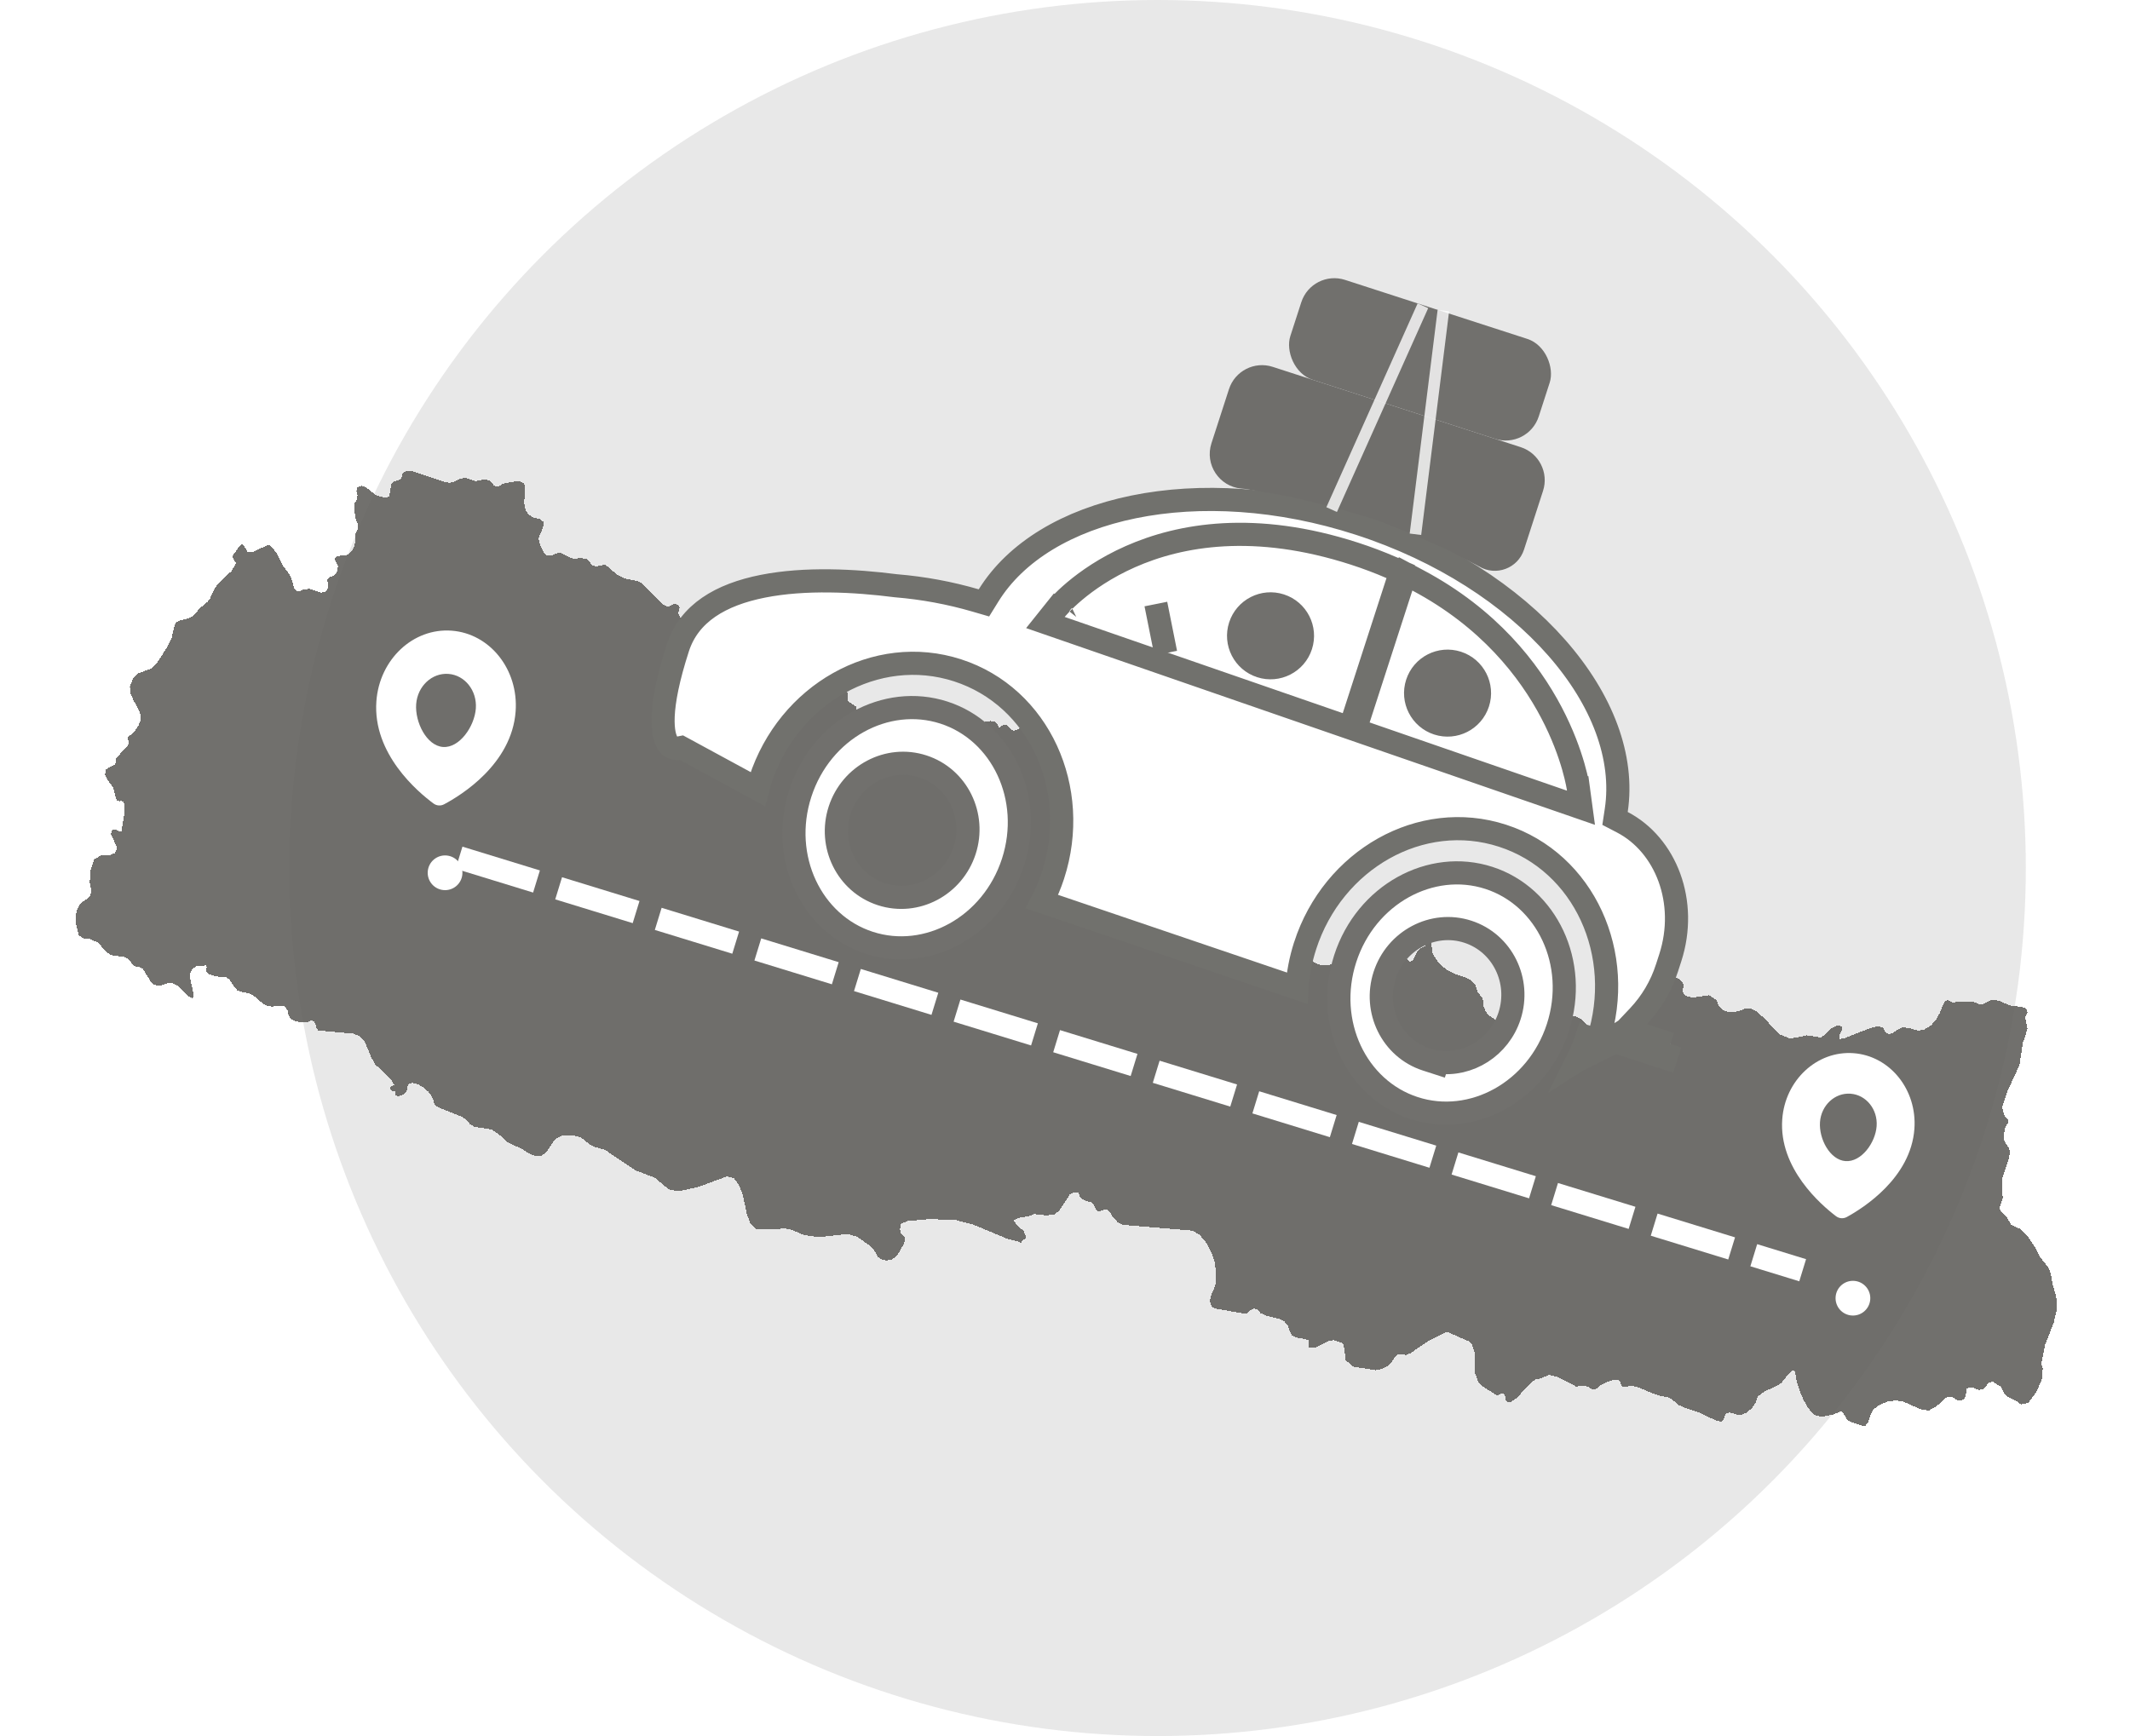 <svg width="184" height="150" viewBox="0 0 184 150" fill="none" xmlns="http://www.w3.org/2000/svg">
<circle cx="100" cy="75" r="75" fill="#D9D9D9" fill-opacity="0.6"/>
<g filter="url(#filter0_d_116_11)">
<path d="M174.094 82.937L174.612 83.005L174.896 83.08L175.077 83.199L175.144 83.466L174.941 83.914L175.139 84.846L174.985 85.449L174.749 86.067L174.45 88.035L173.396 90.32L172.991 91.528L172.99 91.775L173.038 91.992L173.179 92.43L173.244 92.525L173.447 92.698L173.495 92.793L173.467 92.994L173.388 93.133L173.293 93.26L173.231 93.42L173.108 93.96L173.082 94.221L173.135 94.536L173.248 94.775L173.546 95.196L173.625 95.449L173.556 96.022L173.17 97.19L172.927 97.925L173.007 99.532L172.774 100.228L172.76 100.423L172.81 100.604L172.924 100.768L173.278 101.047L173.731 101.829L174.119 102.027L174.449 102.142L174.742 102.364L175.229 102.92L175.71 103.62L176.096 104.388L176.307 104.723L176.833 105.371L177.043 105.709L177.163 106.093L177.336 107.066L177.605 107.951L177.673 108.379L177.685 108.813L177.645 109.274L177.403 110.308L176.664 112.201L176.463 113.204L176.363 113.708L176.372 113.94L176.464 114.218L176.391 115.164L175.89 116.32L175.202 117.209L174.573 117.347L174.253 117.095L173.555 116.764L173.239 116.524L173.089 116.32L172.917 115.937L172.802 115.761L172.752 115.778L172.22 115.424L172.193 115.336L171.84 115.463L171.27 116.05L170.92 116.088L170.522 115.93L170.164 115.84L169.912 115.97L169.823 116.464L169.71 116.825L169.425 117.007L169.081 116.997L168.785 116.784L168.432 116.637L168.007 116.833L167.802 117.026L167.335 117.463L166.613 117.876L165.88 117.75L164.332 117.063L163.693 117.007L163.02 117.112L162.38 117.366L161.846 117.762L161.644 118.111L161.343 118.966L161.115 119.207L160.834 119.185L159.936 118.886L159.652 118.747L159.439 118.469L159.264 118.132L159.031 117.941L158.425 118.197L157.346 118.427L156.735 118.247L156.204 117.673L155.789 116.945L155.519 116.302L155.515 116.302L155.169 115.203L155.119 114.821L155.013 114.395L154.78 114.427L154.509 114.702L153.956 115.407L153.714 115.63L152.979 115.971L152.427 116.227L151.828 116.667L151.668 117.199L151.319 117.687L150.851 118.067L150.347 118.268L150.155 118.252L149.405 118.041L149.13 118.11L148.999 118.35L148.891 118.632L148.693 118.821L148.309 118.775L146.797 118.053L145.357 117.561L144.925 117.355L144.92 117.356L144.614 117.06L144.309 116.837L143.971 116.694L143.565 116.64L142.914 116.45L141.597 115.897L140.963 115.736L140.783 115.754L140.346 115.856L140.197 115.85L140.039 115.705L139.999 115.384L139.835 115.242L139.482 115.209L139.053 115.319L138.305 115.662L137.879 115.998L137.74 116.056L137.522 116.037L137.388 115.954L137.279 115.857L137.135 115.796L136.817 115.735L136.687 115.731L136.654 115.73L136.193 115.805L136.061 115.766L135.946 115.681L134.449 114.941L133.81 114.798L133.104 115.1L132.628 115.201L132.292 115.444L131.016 116.787L130.601 117.09L130.275 117.177L130.121 117.064L130.065 116.891L130.041 116.692L129.983 116.504L129.807 116.377L129.615 116.45L129.418 116.553L129.229 116.522L128.041 115.759L127.716 115.433L127.419 114.653L127.403 112.954L127.166 112.192L126.844 111.874L125.155 111.141L124.927 111.086L123.374 111.884L122.528 112.455L121.831 112.927L121.473 113.08L121.087 113.004L120.732 113.02L120.422 113.36L120.173 113.732L120.134 113.789L119.828 114.067L119.141 114.353L118.834 114.392L116.899 114.081L116.239 113.517L116.158 112.731L116.018 112.05L115.185 111.795L114.727 111.89L113.624 112.455L113.1 112.46L113.035 112.157L113.025 111.809L112.655 111.666L112.393 111.657L112.133 111.611L111.638 111.413L111.424 111.018L111.26 110.554L110.921 110.149L110.435 109.932L109.384 109.692L108.876 109.45L108.873 109.448L108.62 109.112L108.295 109.072L107.971 109.226L107.716 109.465L107.486 109.492L104.96 109.067L104.677 108.908L104.51 108.429L104.639 107.89L104.876 107.338L105.029 106.824L105.049 105.905L104.918 105.035L104.64 104.201L104.225 103.404L103.631 102.691L102.986 102.326L97.005 101.833L96.533 101.593L96.095 101.084L95.85 100.676L95.554 100.491L94.946 100.652L94.748 100.612L94.473 100.077L94.261 99.885L93.751 99.737L93.518 99.629L93.307 99.452L93.175 99.042L92.807 98.995L92.417 99.204L91.508 100.585L91.104 100.924L90.457 101.014L89.627 100.949L89.355 100.887L89.335 100.895L88.896 101.073L87.956 101.234L87.574 101.431L87.787 101.78L88.434 102.377L88.506 102.586L88.61 102.811L88.624 102.998L88.43 103.095L88.32 103.196L88.196 103.427L88.168 103.403L88.047 103.303L87.074 103.056L84.093 101.819L82.547 101.409L80.282 101.331L78.361 101.505L77.848 101.747L77.767 101.98L77.752 102.264L77.819 102.526L78.17 102.918L78.169 103.196L78.059 103.497L77.683 104.198L77.374 104.581L76.999 104.844L76.543 104.912L76.058 104.794L75.83 104.586L75.669 104.277L75.39 103.865L75.109 103.602L74.011 102.846L73.229 102.623L70.733 102.89L69.408 102.7L68.419 102.265L67.891 102.152L65.34 102.234L64.829 101.748L64.52 100.9L64.153 99.204L63.817 98.346L63.405 97.807L63.282 97.772L62.82 97.639L60.313 98.559L58.588 98.935L57.772 98.767L56.557 97.755L54.895 97.121L52.257 95.346L51.331 95.083L50.963 94.917L50.54 94.548L50.096 94.24L50.067 94.233L49.581 94.123L48.523 94.123L47.946 94.449L47.219 95.502L46.784 95.871L46.217 95.884L45.616 95.603L45.008 95.234L43.928 94.748L43.03 93.958L42.556 93.641L42.058 93.514L41.005 93.376L40.572 93.104L40.567 93.102L40.261 92.705L39.818 92.454L37.919 91.703L37.582 91.483L37.475 91.277L37.429 91.039L37.3 90.717L36.993 90.32L36.588 89.959L36.122 89.689L35.639 89.569L35.33 89.643L35.219 89.868L35.162 90.161L35.002 90.45L34.723 90.629L34.388 90.718L34.156 90.636L34.189 90.303L33.847 90.254L33.701 90.089L33.764 89.892L34.061 89.735L33.728 89.206L32.407 87.959L32.066 87.344L31.513 86.012L31.038 85.518L30.536 85.313L28.47 85.126L27.499 85.038L27.326 84.802L27.259 84.519L27.163 84.278L26.909 84.165L26.603 84.304L26.207 84.333L25.794 84.292L25.455 84.218L25.048 83.979L24.917 83.664L24.852 83.32L24.652 82.99L24.348 82.89L23.511 82.971L23.123 82.935L22.761 82.76L21.901 82.023L21.543 81.831L20.886 81.714L20.519 81.582L20.279 81.334L19.797 80.601L19.518 80.439L18.747 80.377L18.384 80.293L18.003 80.141L17.847 79.97L17.836 79.753L17.85 79.549L17.771 79.418L17.333 79.448L16.988 79.471L16.601 79.741L16.43 80.077L16.415 80.481L16.734 81.937L16.663 82.252L16.241 82.075L15.274 81.12L14.88 80.936L14.469 80.956L14.087 81.101L13.698 81.197L13.272 81.069L13.01 80.8L12.339 79.707L12.17 79.591L11.789 79.537L11.614 79.474L11.441 79.316L11.191 78.966L11.06 78.827L10.695 78.648L9.963 78.595L9.558 78.495L9.24 78.292L8.467 77.449L7.768 77.126L7.585 77.107L7.204 77.069L6.799 76.808L6.579 75.877L6.55 75.409L6.565 74.982L6.661 74.577L6.877 74.173L7.168 73.89L7.493 73.681L7.762 73.424L7.895 73.005L7.894 73.001L7.753 72.244L7.821 71.19L8.132 70.267L8.733 69.898L9.086 69.911L9.512 69.872L9.894 69.719L10.116 69.385L10.028 69.032L9.589 68.092L9.659 67.744L10.007 67.662L10.284 67.839L10.483 67.865L10.751 66.294L10.78 65.745L10.681 65.312L10.518 65.197L10.332 65.225L10.153 65.212L10.018 64.981L9.774 64.054L9.266 63.334L9.079 62.958L9.118 62.535L9.319 62.349L9.895 62.095L9.996 61.868L10.023 61.562L10.147 61.395L10.318 61.246L10.479 60.987L10.486 60.983L10.864 60.63L11.021 60.432L11.146 60.208L11.143 60.088L11.077 59.963L11.033 59.822L11.091 59.653L11.194 59.551L11.433 59.388L11.541 59.29L11.95 58.727L12.144 58.22L12.125 57.703L11.876 57.111L11.536 56.513L11.283 55.943L11.222 55.349L11.457 54.672L11.95 54.182L13.135 53.733L13.534 53.325L14.447 51.903L14.828 51.125L15.017 50.254L15.15 49.834L15.437 49.633L16.164 49.465L16.542 49.303L16.785 49.11L17.267 48.552L17.946 47.981L18.126 47.739L18.641 46.697L18.896 46.37L20.031 45.312L20.375 44.655L20.043 44.055L20.3 43.747L20.615 43.283L20.917 43.01L21.146 43.279L21.384 43.675L21.751 43.728L23.08 43.123L23.239 43.098L23.472 43.266L23.775 43.631L24.055 44.067L24.391 44.805L24.937 45.535L25.128 45.878L25.44 46.891L25.452 46.93L25.738 47.121L26.272 46.929L26.751 46.87L27.743 47.217L28.19 47.084L28.37 46.728L28.273 46.073L28.535 45.85L28.883 45.703L29.066 45.533L29.084 45.481L29.149 45.288L29.194 44.917L29.148 44.76L28.945 44.411L28.941 44.237L29.144 44.056L29.459 44.002L29.794 43.986L30.052 43.92L30.354 43.659L30.562 43.313L30.672 42.914L30.692 42.171L30.905 41.714L30.954 41.484L30.915 41.284L30.746 40.919L30.695 40.715L30.593 39.894L30.628 39.513L30.81 39.153L30.882 38.817L30.797 38.449L30.82 38.138L31.214 37.974L31.612 38.093L32.434 38.752L32.87 38.934L33.416 38.963L33.638 38.856L33.778 37.929L33.858 37.725L34.001 37.614L34.382 37.506L34.644 37.352L34.732 37.142L34.775 36.931L34.894 36.773L35.346 36.666L35.803 36.761L38.399 37.647L38.853 37.717L39.305 37.595L39.723 37.39L40.157 37.275L41.069 37.569L41.764 37.444L42.175 37.484L42.37 37.597L42.649 37.92L42.803 38.032L43.008 38.046L43.197 37.957L43.385 37.837L43.572 37.753L44.429 37.61L44.91 37.61L45.245 37.746L45.371 38.099L45.279 39.472L45.4 40.09L45.663 40.476L46.064 40.704L46.617 40.843L46.959 41.11L46.908 41.569L46.519 42.506L46.574 42.824L46.756 43.304L46.993 43.762L47.209 44.008L47.633 44.03L47.985 43.852L48.356 43.746L49.334 44.236L49.754 44.259L50.173 44.219L50.642 44.292L50.825 44.418L51.107 44.781L51.288 44.9L51.629 44.92L51.939 44.84L52.252 44.812L52.585 44.98L52.887 45.304L53.246 45.597L53.644 45.835L54.047 45.998L55.067 46.207L55.447 46.386L57.208 48.185L57.587 48.403L57.802 48.374L58.209 48.199L58.421 48.193L58.675 48.325L58.699 48.516L58.629 48.756L58.598 49.043L58.825 49.422L60.158 50.269L60.597 50.82L60.842 51.009L61.099 51.116L61.355 51.175L61.58 51.29L61.748 51.561L62.08 51.957L62.492 51.765L62.919 51.37L63.303 51.159L63.504 51.229L63.837 51.55L64.017 51.661L64.228 51.669L64.675 51.555L64.916 51.575L66.181 52.478L66.368 52.7L66.702 53.239L66.932 53.387L67.229 53.338L67.326 53.074L67.353 52.74L67.428 52.48L67.564 52.407L68.09 52.219L68.561 52.12L68.809 52.106L69.052 52.174L69.353 52.361L69.439 52.475L69.543 52.777L69.609 52.878L69.777 52.96L70.135 53.045L70.296 53.12L70.819 53.558L71.019 53.848L71.104 54.193L71.053 54.394L70.946 54.533L70.854 54.701L70.85 54.98L71.242 55.454L72.522 55.043L73.134 55.555L73.229 55.97L73.21 56.32L73.276 56.61L73.945 57.059L74.015 57.312L74.02 57.6L74.151 57.916L74.417 58.119L74.69 58.223L74.92 58.376L75.17 59.015L75.414 59.19L76.001 59.364L76.385 59.579L76.616 59.912L76.897 60.767L76.99 61.267L77.064 61.497L77.219 61.673L77.479 61.749L78.005 61.767L78.24 61.928L78.496 62.05L79.341 62.123L79.645 62.109L79.953 61.946L79.973 61.935L80.092 61.593L80.14 61.177L80.251 60.779L80.628 60.332L81.106 60.11L81.627 60.038L82.149 60.038L82.604 59.934L83.472 59.395L83.943 59.202L84.083 59.112L84.226 58.784L84.337 58.65L84.952 58.415L85.33 58.321L85.583 58.295L85.843 58.335L86.043 58.417L86.183 58.584L86.267 58.888L86.507 58.728L86.759 58.632L87.001 58.663L87.209 58.888L87.517 59.143L87.875 59.043L88.248 58.85L88.61 58.823L88.824 59.028L89.013 59.646L89.182 59.884L89.467 59.922L89.789 59.843L90.068 59.853L90.227 60.169L90.134 60.568L89.895 60.961L89.74 61.363L89.901 61.797L90.397 62.198L90.538 62.349L90.632 62.564L90.822 63.285L91.314 63.52L91.786 63.623L92.037 63.901L91.73 65.934L92.17 66.513L92.404 66.82L93.503 67.326L94.921 67.477L95.182 67.558L95.411 67.721L95.804 68.255L96.275 68.585L96.468 68.779L96.882 69.811L97.192 70.236L97.716 70.338L98.182 70.278L98.545 70.393L98.898 70.562L99.318 70.668L100.469 70.745L100.663 70.832L100.9 71.219L101.056 71.374L101.471 71.483L101.865 71.524L102.125 71.69L102.125 72.774L102.411 72.939L103.351 72.891L103.759 73.055L104.355 73.616L104.737 73.864L105.01 73.946L105.258 73.955L106.381 73.771L106.633 73.789L106.98 73.866L107.205 73.875L107.398 73.79L107.546 73.628L107.747 73.059L107.856 72.907L108.432 72.516L108.617 72.446L108.78 72.345L108.898 72.144L109.054 71.724L109.168 71.512L109.294 71.367L109.75 71.214L110.177 71.336L110.982 71.79L112.016 72.01L112.187 72.269L112.076 73.45L112.03 73.647L111.926 73.869L111.789 73.998L111.452 74.179L111.347 74.359L111.329 74.497L111.37 74.931L111.276 75.254L110.781 75.625L110.679 75.865L110.971 77.111L111.015 77.561L111.006 78.258L111.002 78.559L111.182 78.884L111.659 79.113L112.165 79.069L112.562 78.822L112.942 78.704L113.658 79.24L114.045 79.355L114.451 79.402L114.784 79.392L115.054 79.297L115.598 78.981L115.83 78.919L116.111 79.016L116.316 79.198L116.549 79.349L116.904 79.35L117.201 79.174L117.63 78.6L117.895 78.395L118.227 78.347L118.546 78.43L119.17 78.672L119.608 78.547L120.079 78.493L120.555 78.504L121.008 78.576L121.449 78.817L121.752 79.074L122.014 79.041L122.487 78.138L122.634 77.988L123.051 77.787L123.179 77.638L123.182 77.434L123.155 77.212L123.201 77.017L123.478 76.936L123.631 77.428L123.769 78.448L124.151 79.01L124.587 79.475L125.081 79.852L125.65 80.148L126.592 80.465L127.055 80.687L127.399 81.016L127.498 81.248L127.644 81.746L128.046 82.187L128.108 82.399L128.105 82.623L128.145 82.9L128.358 83.418L128.607 83.709L129.386 84.275L129.686 84.676L129.724 85.121L129.679 85.592L129.713 86.067L130.005 86.615L130.377 86.722L131.31 86.519L131.825 86.523L131.889 86.505L132.032 86.467L132.304 86.307L132.883 85.598L132.99 85.495L132.954 85.256L132.835 85.105L132.686 84.981L132.567 84.816L132.531 84.563L132.572 84.358L132.555 84.171L132.356 83.98L132.356 83.976L132.354 83.977L132.133 83.853L132.088 83.722L132.112 83.572L132.093 83.38L132.144 82.982L132.148 82.858L132.065 82.684L131.799 82.361L131.746 82.133L133.345 80.118L133.762 80.158L134.011 80.587L134.091 81.156L134.006 81.629L133.871 82.036L133.938 82.248L134.106 82.407L134.281 82.651L134.488 83.306L134.658 83.568L134.977 83.713L134.98 83.714L134.99 83.717L135.413 83.795L135.836 83.798L136.234 83.85L136.599 84.077L137.141 84.641L137.349 84.762L137.553 84.78L137.711 84.697L137.867 84.591L138.054 84.543L138.248 84.619L138.994 85.125L139.41 85.248L139.684 85.199L140.394 84.74L140.809 84.459L141.052 84.097L141.137 83.647L141.078 83.112L141.032 82.709L141.131 82.433L141.284 82.186L141.405 81.86L141.419 81.51L141.393 81.14L141.418 80.793L141.585 80.517L141.905 80.428L142.203 80.598L142.51 80.836L142.84 80.948L143.135 80.844L143.551 80.391L143.793 80.235L144.165 80.224L144.581 80.345L144.974 80.55L145.287 80.783L145.401 81.052L145.392 81.748L145.578 82.043L146.216 82.198L147.649 81.993L148.261 82.395L148.261 82.398L148.494 82.935L148.862 83.28L149.326 83.445L149.854 83.439L150.454 83.279L150.689 83.18L150.82 83.125L151.168 83.113L151.707 83.371L152.417 83.99L153.677 85.347L154.522 85.699L155.06 85.675L156.087 85.452L157.295 85.648L157.745 85.313L158.152 84.86L158.703 84.599L159.156 84.689L159.092 85.011L158.894 85.419L158.928 85.767L159.288 85.72L161.051 85.028L161.827 84.753L162.172 84.682L162.586 84.754L162.692 84.856L162.789 85.032L162.915 85.21L163.097 85.327L163.438 85.303L164.039 84.897L164.336 84.772L164.832 84.81L165.226 84.922L165.692 85.055L166.225 84.952L166.8 84.603L167.236 84.117L167.565 83.526L167.819 82.863L168.023 82.48L168.239 82.418L168.658 82.602L170.268 82.518L170.492 82.566L170.947 82.742L171.198 82.769L171.466 82.693L171.982 82.421L172.221 82.37L172.703 82.48L173.628 82.88L174.094 82.937Z" fill="#62615D" fill-opacity="0.9" shape-rendering="crispEdges"/>
</g>
<path fill-rule="evenodd" clip-rule="evenodd" d="M159.537 105.154C160.966 104.373 165.067 101.777 165.375 97.541C165.621 94.156 163.264 91.227 160.112 90.998C156.959 90.769 154.204 93.327 153.959 96.712C153.651 100.946 157.311 104.105 158.606 105.085C158.879 105.291 159.236 105.318 159.537 105.154ZM159.428 100.324C160.779 100.422 162.008 98.755 162.113 97.304C162.218 95.854 161.209 94.598 159.857 94.5C158.506 94.402 157.326 95.499 157.22 96.949C157.115 98.4 158.077 100.226 159.428 100.324Z" fill="white"/>
<circle cx="160.065" cy="112.168" r="1.5" transform="rotate(4.152 160.065 112.168)" fill="white"/>
<path fill-rule="evenodd" clip-rule="evenodd" d="M38.363 69.494C39.832 68.715 44.206 66.024 44.542 61.472C44.807 57.862 42.331 54.737 39.009 54.492C35.688 54.247 32.78 56.976 32.514 60.586C32.179 65.138 36.112 68.441 37.45 69.427C37.72 69.625 38.068 69.651 38.363 69.494ZM38.269 64.541C39.693 64.646 40.991 62.766 41.105 61.219C41.219 59.671 40.158 58.332 38.734 58.227C37.311 58.123 36.065 59.292 35.951 60.839C35.837 62.386 36.846 64.436 38.269 64.541Z" fill="white"/>
<circle cx="38.447" cy="75.412" r="1.5" transform="rotate(4.213 38.447 75.412)" fill="white"/>
<path d="M40.61 74.403L154.768 109.459" stroke="white" stroke-width="2" stroke-linecap="square" stroke-dasharray="5 4"/>
<path d="M69.135 68.544C70.933 62.993 76.542 59.951 81.543 61.571C86.544 63.19 89.305 68.945 87.508 74.495C85.711 80.044 80.101 83.086 75.1 81.466C70.099 79.847 67.338 74.094 69.135 68.544ZM72.537 69.995C71.559 73.014 73.144 76.291 76.145 77.263C79.147 78.235 82.352 76.51 83.33 73.49C84.308 70.47 82.723 67.193 79.721 66.221C76.72 65.249 73.515 66.976 72.537 69.995Z" fill="white" stroke="#71706D" stroke-width="2"/>
<path d="M123.218 91.545L124.17 91.853L124.198 91.767C126.888 92.127 129.531 90.466 130.403 87.772C131.381 84.752 129.796 81.475 126.794 80.503C123.793 79.531 120.588 81.258 119.61 84.277C118.632 87.296 120.217 90.573 123.218 91.545ZM116.208 82.825C118.006 77.275 123.615 74.233 128.617 75.853C133.617 77.472 136.378 83.227 134.581 88.775C132.785 94.324 127.176 97.367 122.174 95.748C117.172 94.128 114.411 88.376 116.208 82.825Z" fill="white" stroke="#71706D" stroke-width="2"/>
<path d="M140.448 88.958L141.536 87.807C142.658 86.62 143.5 85.195 144 83.639L144.001 83.637L144.283 82.765C145.847 77.935 143.903 73 140.148 71.045L139.514 70.715L139.621 70.009C140.307 65.447 138.424 60.455 134.474 55.961C130.533 51.477 124.599 47.578 117.416 45.251C110.485 43.007 103.638 42.632 97.936 43.797C92.221 44.964 87.752 47.653 85.398 51.447L84.998 52.092L84.269 51.88C82.038 51.231 79.748 50.807 77.433 50.615L77.411 50.613L77.389 50.611C73.827 50.155 69.543 49.932 65.906 50.652C62.257 51.375 59.527 52.981 58.559 55.968C57.693 58.644 57.345 60.536 57.286 61.862C57.227 63.191 57.461 63.873 57.67 64.206C57.861 64.511 58.078 64.603 58.238 64.638C58.328 64.658 58.408 64.661 58.461 64.66C58.483 64.659 58.499 64.657 58.507 64.657L58.844 64.59L59.161 64.762L65.454 68.179C65.52 67.926 65.592 67.675 65.671 67.425L65.673 67.419C68.082 59.981 75.671 55.636 82.725 57.921C89.779 60.205 93.379 68.178 90.97 75.616L90.969 75.618C90.712 76.405 90.391 77.169 90.011 77.902L112.042 85.382C112.124 84.135 112.36 82.901 112.745 81.708L112.745 81.707C115.154 74.27 122.742 69.925 129.796 72.209C136.851 74.494 140.451 82.462 138.043 89.899M140.448 88.958L136.252 91.636C136.584 90.978 136.865 90.295 137.092 89.592L138.043 89.9C138.043 89.9 138.043 89.899 138.043 89.899M140.448 88.958L141.954 89.446L144.291 90.202M140.448 88.958L144.291 90.202M138.043 89.899C137.931 90.248 137.805 90.593 137.668 90.933L139.168 90.188L139.533 90.007L139.92 90.132L143.897 91.42L144.291 90.202M138.043 89.899L144.291 90.202M115.666 62.563L116.631 62.896L116.945 61.926L120.724 50.257L121.004 49.392L120.169 49.031C119.177 48.602 118.126 48.201 117.009 47.839C108.388 45.047 101.952 46.192 97.645 48.097C95.502 49.045 93.904 50.174 92.836 51.071C92.302 51.52 91.9 51.913 91.627 52.197C91.49 52.34 91.386 52.456 91.314 52.538C91.278 52.58 91.25 52.613 91.23 52.637L91.206 52.666L91.198 52.675L91.195 52.679L91.194 52.68C91.194 52.681 91.194 52.681 91.974 53.306L91.194 52.681L90.308 53.788L91.647 54.251L115.666 62.563ZM117.366 62.114L117.063 63.046L117.99 63.367L135.037 69.261L136.572 69.792L136.355 68.182L135.364 68.316C136.355 68.182 136.355 68.181 136.355 68.181L136.355 68.18L136.354 68.176L136.353 68.166L136.348 68.135C136.344 68.108 136.338 68.072 136.331 68.025C136.315 67.932 136.291 67.8 136.257 67.632C136.188 67.296 136.078 66.817 135.908 66.225C135.567 65.043 134.987 63.409 134.023 61.572C132.093 57.895 128.622 53.409 122.477 50.142L121.424 49.582L121.056 50.717L117.366 62.114Z" fill="white" stroke="#71716D" stroke-width="2"/>
<circle cx="125.047" cy="59.888" r="2.759" transform="rotate(17.944 125.047 59.888)" fill="#71706D" stroke="#71706D" stroke-width="2"/>
<path d="M106.164 33.627C106.675 32.051 108.366 31.187 109.942 31.697L131.365 38.635C132.941 39.145 133.805 40.837 133.295 42.413L131.652 47.487C131.127 49.106 129.234 49.818 127.773 48.946L124.86 47.421L121.76 46.056L118.861 44.908L115.131 43.805L111.339 42.891L107.596 42.249L107.229 42.215C105.315 42.039 104.057 40.133 104.65 38.303L106.164 33.627Z" fill="#6F6E6B"/>
<rect x="113.337" y="23.259" width="22.555" height="9.074" rx="3" transform="rotate(17.944 113.337 23.259)" fill="#71706D"/>
<line x1="122.919" y1="26.418" x2="115.035" y2="44.031" stroke="white" stroke-opacity="0.8"/>
<line x1="124.685" y1="26.835" x2="122.273" y2="46.163" stroke="white" stroke-opacity="0.8"/>
<circle cx="109.755" cy="54.936" r="3.759" transform="rotate(17.944 109.755 54.936)" fill="#71706D"/>
<line x1="99.85" y1="52.191" x2="100.698" y2="56.429" stroke="#71716D" stroke-width="2"/>
<defs>
<filter id="filter0_d_116_11" x="0.55" y="34.666" width="183.135" height="94.542" filterUnits="userSpaceOnUse" color-interpolation-filters="sRGB">
<feFlood flood-opacity="0" result="BackgroundImageFix"/>
<feColorMatrix in="SourceAlpha" type="matrix" values="0 0 0 0 0 0 0 0 0 0 0 0 0 0 0 0 0 0 127 0" result="hardAlpha"/>
<feOffset dy="4"/>
<feGaussianBlur stdDeviation="3"/>
<feComposite in2="hardAlpha" operator="out"/>
<feColorMatrix type="matrix" values="0 0 0 0 0 0 0 0 0 0 0 0 0 0 0 0 0 0 0.25 0"/>
<feBlend mode="normal" in2="BackgroundImageFix" result="effect1_dropShadow_116_11"/>
<feBlend mode="normal" in="SourceGraphic" in2="effect1_dropShadow_116_11" result="shape"/>
</filter>
</defs>
</svg>
